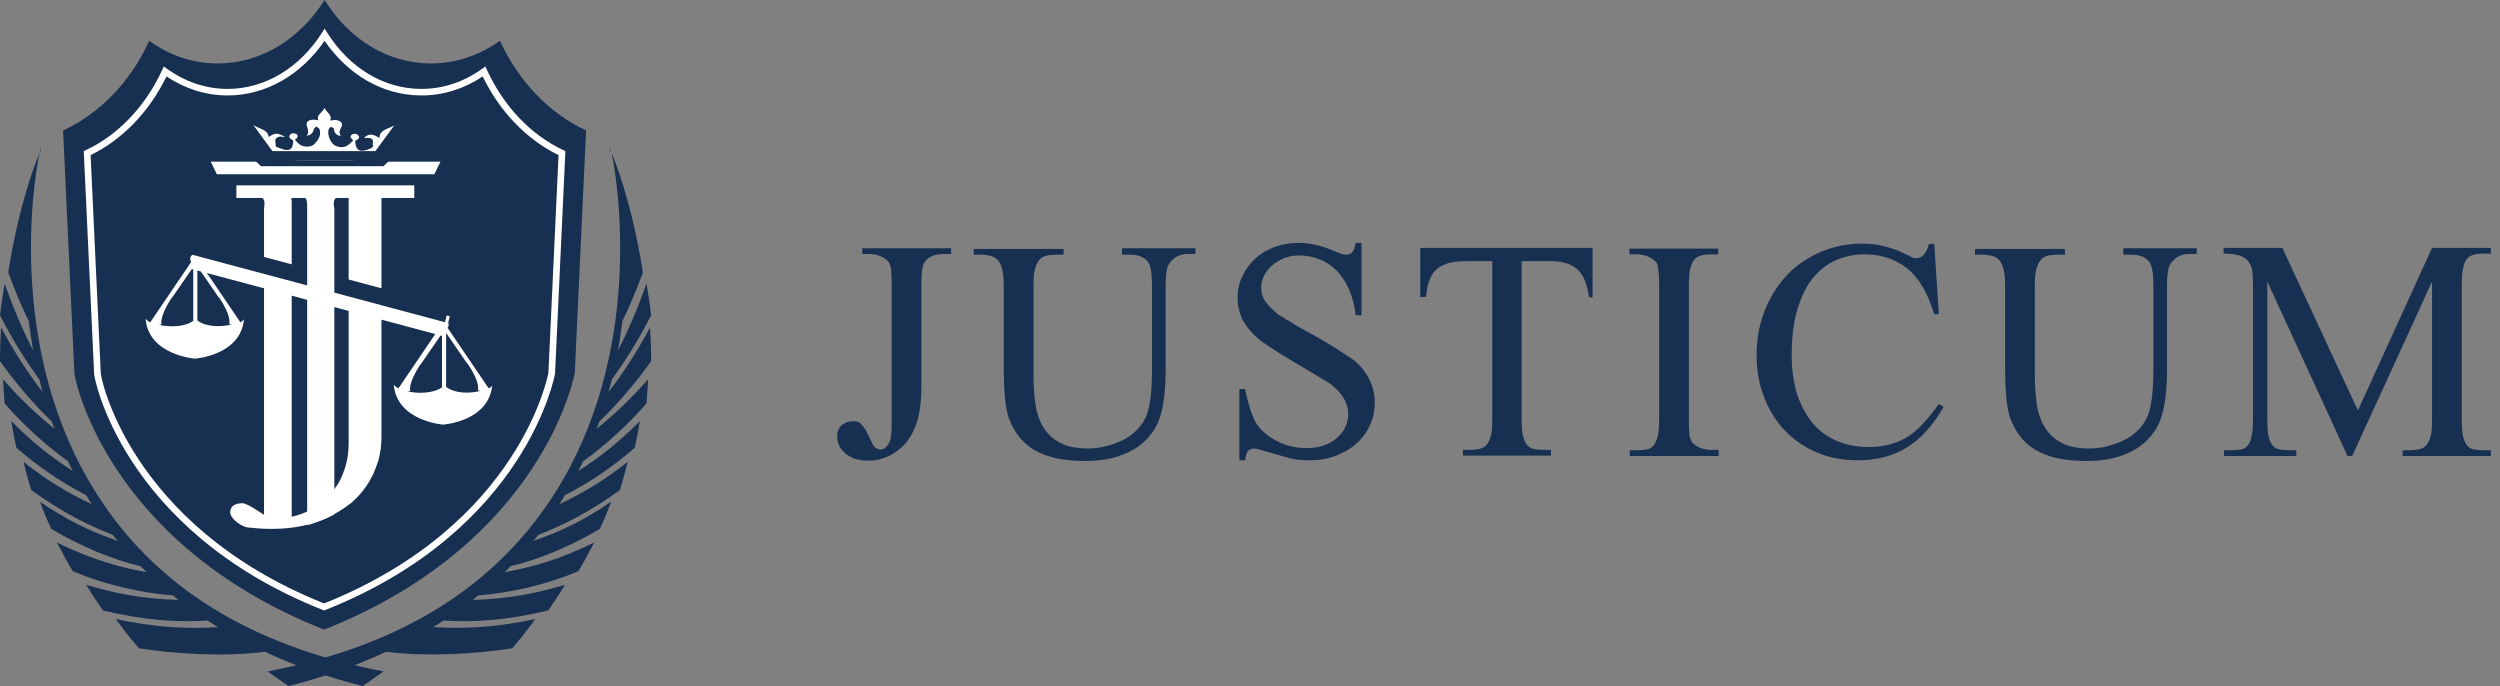 <svg width="215" height="59" viewBox="0 0 215 59" fill="none" xmlns="http://www.w3.org/2000/svg">
<rect x="0" y="0" width="215" height="59" fill="#808080" stroke="none"/>
<path d="M3.483 12.996C3.571 12.605 3.483 12.692 3.395 13.169C3.483 13.039 3.483 12.952 3.483 12.996Z" fill="#172F50"/>
<path d="M8.334 42.495C0.617 30.41 2.822 15.855 3.395 13.169C3.043 13.992 1.631 17.587 0.706 23.435C1.499 25.558 2.205 27.117 2.469 27.594C2.557 28.157 2.734 29.63 2.866 30.15C1.94 28.417 1.058 26.251 0.397 24.388C0.397 24.475 0.132 25.905 0 27.117C1.235 29.5 2.161 30.93 3.395 32.662C3.395 32.749 3.66 33.659 3.66 33.702C2.469 32.186 1.235 30.28 0.088 28.157C0.044 29.11 0 30.02 0 31.059C1.279 32.836 2.557 34.395 4.454 36.258C4.498 36.388 4.542 36.474 4.674 36.864C3.043 35.565 1.499 34.048 0.265 32.619C0.309 33.485 0.353 34.135 0.397 34.698C2.072 36.604 3.88 38.25 5.865 39.68C6.041 40.07 5.953 39.897 6.261 40.503C4.277 39.247 2.602 37.861 0.97 36.214C1.146 37.341 1.323 38.077 1.411 38.51C3.263 40.113 5.203 41.456 7.408 42.582C7.452 42.626 7.849 43.319 7.893 43.362C5.776 42.366 3.924 41.239 2.028 39.723C2.072 40.026 2.557 41.759 2.69 42.149C5.468 44.142 7.452 45.095 9.701 46.004C9.789 46.134 9.877 46.221 10.142 46.524C7.628 45.658 5.644 44.661 3.439 43.145C3.616 43.622 3.88 44.358 4.409 45.484C7.055 47.044 9.701 48.127 12.082 48.69L12.611 49.21C10.23 48.777 7.893 48.127 4.895 46.654C5.556 47.91 5.865 48.474 6.261 49.123C9.039 50.293 12.082 50.986 14.86 51.203L15.345 51.592C12.17 51.506 9.921 51.029 7.408 50.293C7.452 50.38 8.29 51.722 8.863 52.502C12.347 53.325 15.08 53.542 17.858 53.368C18.652 53.888 18.432 53.758 18.784 53.932C15.477 54.148 12.611 53.802 9.965 53.239C10.406 53.845 10.935 54.581 11.95 55.751C14.684 56.184 19.005 56.531 22.797 56.054C25.531 57.354 28.309 58.264 31.175 59C31.792 58.61 32.41 58.133 32.983 57.744C23.062 55.838 14.022 51.462 8.334 42.495Z" fill="#172F50"/>
<path d="M52.47 12.996C52.382 12.605 52.47 12.692 52.559 13.169C52.514 13.039 52.47 12.952 52.47 12.996Z" fill="#172F50"/>
<path d="M47.665 42.495C55.381 30.41 53.176 15.855 52.603 13.169C52.956 13.992 54.367 17.587 55.293 23.435C54.499 25.558 53.794 27.117 53.529 27.594C53.441 28.157 53.265 29.63 53.132 30.15C54.058 28.417 54.94 26.251 55.602 24.388C55.602 24.475 55.866 25.905 55.998 27.117C54.764 29.5 53.838 30.93 52.603 32.662C52.603 32.749 52.339 33.659 52.339 33.702C53.529 32.186 54.764 30.28 55.91 28.157C55.954 29.11 55.998 30.02 55.998 31.059C54.72 32.836 53.441 34.395 51.545 36.258C51.501 36.388 51.457 36.474 51.325 36.864C52.956 35.565 54.499 34.048 55.734 32.619C55.69 33.485 55.646 34.135 55.602 34.698C53.926 36.604 52.118 38.25 50.134 39.68C49.958 40.07 50.046 39.897 49.737 40.503C51.721 39.247 53.397 37.861 55.028 36.214C54.852 37.341 54.676 38.077 54.587 38.51C52.736 40.113 50.795 41.456 48.591 42.582C48.547 42.626 48.15 43.319 48.106 43.362C50.222 42.366 52.074 41.239 53.97 39.723C53.926 40.026 53.441 41.759 53.309 42.149C50.531 44.142 48.547 45.095 46.298 46.004C46.209 46.134 46.121 46.221 45.857 46.524C48.37 45.658 50.354 44.661 52.559 43.145C52.383 43.622 52.118 44.358 51.589 45.484C48.943 47.044 46.298 48.127 43.916 48.69L43.387 49.21C45.769 48.777 48.105 48.127 51.104 46.654C50.443 47.91 50.134 48.474 49.737 49.123C46.959 50.293 43.916 50.986 41.139 51.203L40.654 51.592C43.828 51.506 46.077 51.029 48.591 50.293C48.547 50.38 47.709 51.722 47.136 52.502C43.652 53.325 40.918 53.542 38.14 53.368C37.346 53.888 37.567 53.758 37.214 53.932C40.521 54.148 43.387 53.802 46.033 53.239C45.592 53.845 45.063 54.581 44.049 55.751C41.315 56.184 36.994 56.531 33.202 56.054C30.424 57.354 27.69 58.264 24.823 59C24.206 58.61 23.589 58.133 23.016 57.744C32.937 55.838 41.932 51.462 47.665 42.495Z" fill="#172F50"/>
<path d="M27.87 54.148C46.875 46.611 49.432 32.056 49.432 32.056L50.402 11.22C47.228 9.747 44.582 6.974 42.995 3.509C41.275 4.722 39.246 5.458 37.086 5.458C33.294 5.458 29.987 3.336 27.914 0C25.842 3.292 22.491 5.458 18.742 5.458C16.582 5.458 14.553 4.765 12.834 3.509C11.246 7.018 8.601 9.747 5.426 11.22L6.396 32.056C6.308 32.056 8.865 46.611 27.87 54.148Z" fill="#172F50"/>
<path d="M33.907 10.787C33.334 11.566 32.761 12.346 32.188 13.126C31.173 13.646 29.983 13.992 28.66 14.079C28.395 14.079 28.131 14.079 27.866 14.079C27.602 14.079 27.381 14.079 27.117 14.079C25.75 13.992 24.471 13.602 23.457 13.039C22.928 12.303 22.355 11.523 21.781 10.743C22.266 11.09 23.06 11.133 23.104 11.783C23.369 11.61 23.633 11.436 23.942 11.523C24.118 11.566 24.295 11.653 24.471 11.74L24.427 11.783C24.339 11.783 24.295 11.783 24.206 11.74C23.854 11.74 23.633 11.913 23.677 12.173C23.677 12.303 23.721 12.433 23.721 12.606C23.898 12.693 24.162 12.779 24.427 12.866C24.78 12.953 25.044 12.866 25.133 12.606C25.177 12.476 25.221 12.303 25.221 12.173C25.221 12.13 25.177 12.043 25.088 12C24.868 11.87 24.824 11.74 24.956 11.566C25.088 11.436 25.309 11.436 25.485 11.523C25.662 11.653 25.617 11.826 25.441 11.956C25.397 11.956 25.397 12 25.353 12C25.617 12.303 25.882 12.649 26.455 12.606C26.676 12.606 26.94 12.519 27.029 12.389C27.425 12 27.646 11.566 27.47 11.09C27.425 11.003 27.293 10.96 27.205 10.873C27.117 10.96 26.984 11.047 26.984 11.133C26.896 11.436 26.808 11.566 26.367 11.696C26.588 11.393 26.499 11.177 26.411 10.917C26.235 10.483 26.544 10.223 27.161 10.31C27.205 10.31 27.249 10.31 27.381 10.354C27.161 9.877 27.778 9.66 27.91 9.271C28.043 9.66 28.616 9.877 28.395 10.354C28.484 10.354 28.484 10.354 28.528 10.354C29.057 10.223 29.63 10.483 29.322 11.003C29.189 11.22 29.145 11.48 29.322 11.696C29.013 11.653 28.836 11.523 28.748 11.263C28.748 11.177 28.748 11.133 28.704 11.047C28.66 11.003 28.528 10.917 28.484 10.917C28.44 10.917 28.307 11.003 28.307 11.047C28.087 11.393 28.351 12.216 28.748 12.476C29.101 12.693 29.586 12.736 29.939 12.476C30.115 12.346 30.247 12.173 30.38 12.086C30.291 11.956 30.203 11.913 30.159 11.826C30.115 11.696 30.203 11.566 30.38 11.523C30.556 11.48 30.733 11.523 30.821 11.653C30.909 11.783 30.909 11.913 30.733 12C30.512 12.086 30.556 12.173 30.556 12.303C30.644 12.996 31.041 13.126 31.835 12.779C32.011 12.693 32.144 12.606 32.055 12.476C32.055 12.433 32.055 12.389 32.055 12.346C32.144 11.956 31.967 11.826 31.394 11.87C31.35 11.87 31.35 11.87 31.306 11.87C31.659 11.48 32.055 11.48 32.629 11.87C32.629 11.133 33.422 11.09 33.907 10.787Z" fill="white"/>
<path d="M25.131 16.938C25.175 16.938 25.175 16.938 25.22 16.938C24.867 16.765 24.602 16.418 24.47 16.115C23.544 16.115 22.662 16.115 21.736 16.115C21.427 16.115 20.898 15.898 20.854 16.375C20.81 16.938 21.339 16.938 21.78 16.938C21.956 16.938 22.089 16.938 22.265 16.938C22.353 16.851 22.398 16.851 22.486 16.938C22.883 17.241 22.706 17.674 22.706 18.064C22.706 26.945 22.706 35.825 22.706 44.748V45.182H25.087V44.532C25.087 35.435 25.087 26.338 25.087 17.285C25.043 17.111 25.043 17.025 25.131 16.938Z" fill="white"/>
<path d="M33.338 16.072C32.809 16.072 32.236 16.072 31.707 16.072C31.751 16.289 31.751 16.505 31.707 16.722C31.619 17.068 31.398 17.328 31.09 17.502C30.825 17.675 30.384 17.718 30.075 17.632C30.075 17.718 30.031 17.848 30.031 17.935C30.031 18.888 30.031 19.841 30.031 20.794C30.031 28.288 30.031 35.825 30.031 43.363L30.075 43.319C30.913 42.626 31.53 41.803 32.016 40.807C32.192 40.417 32.324 40.027 32.456 39.637C32.456 33.356 32.456 27.075 32.456 20.794C32.456 19.884 32.456 18.974 32.456 18.065C32.456 17.328 32.456 16.808 33.471 16.895C33.779 16.939 34.264 16.808 34.22 16.375C34.132 15.855 33.647 16.072 33.338 16.072Z" fill="white"/>
<path d="M37.35 14.989H18.654L18.125 13.906H37.879L37.35 14.989Z" fill="white"/>
<path d="M35.629 15.941H20.328V17.024H35.629V15.941Z" fill="white"/>
<path d="M19.404 43.969C18.434 43.536 17.773 42.929 17.376 42.063C17.993 42.063 18.523 41.889 19.008 41.586C19.448 41.283 19.713 40.893 19.713 40.373C19.713 39.853 19.448 39.42 18.963 39.117C18.479 38.814 17.949 38.641 17.332 38.641C16.715 38.641 16.23 38.814 15.745 39.117C15.259 39.464 15.039 39.897 15.039 40.417C15.039 41.283 15.304 42.02 15.789 42.669C16.274 43.276 16.935 43.795 17.729 44.229C17.993 44.359 18.302 44.489 18.611 44.619C18.699 44.359 19.008 44.055 19.404 43.969Z" fill="white"/>
<path d="M29.984 16.158V38.077C29.984 38.944 29.852 39.81 29.543 40.59C29.367 41.11 29.102 41.63 28.75 42.063C28.573 42.279 28.397 42.496 28.22 42.712C27.735 43.232 27.118 43.665 26.368 44.012C26.28 44.055 26.148 44.099 26.06 44.142C25.751 44.272 25.398 44.358 25.09 44.445C24.472 44.575 23.811 44.662 23.105 44.662C22.973 44.662 22.841 44.662 22.753 44.662C22.091 44.618 21.43 44.532 20.812 44.402C20.989 44.662 21.077 45.008 21.077 45.312C21.871 45.441 22.62 45.485 23.414 45.485C24.517 45.485 25.575 45.355 26.545 45.095C26.765 45.052 26.986 44.965 27.206 44.878C27.779 44.705 28.309 44.445 28.794 44.185C29.279 43.925 29.72 43.622 30.116 43.319L30.161 43.276C30.998 42.583 31.616 41.759 32.101 40.763C32.277 40.373 32.409 39.983 32.542 39.593C32.718 38.944 32.806 38.294 32.806 37.601V16.635C31.792 16.548 30.866 16.375 29.984 16.158Z" fill="white"/>
<path d="M20.328 36.56H14.508V45.354H20.328V36.56Z" fill="#172F50"/>
<path d="M23.236 44.575C23.765 44.835 21.957 45.355 21.384 45.355C20.811 45.355 19.797 44.618 19.797 44.055C19.797 43.492 20.282 43.275 20.855 43.275C21.428 43.319 22.707 44.358 23.236 44.575Z" fill="white"/>
<path fill-rule="evenodd" clip-rule="evenodd" d="M27.914 2.457L28.157 2.84C30.012 5.765 32.927 7.646 36.248 7.646C38.165 7.646 39.915 7.019 41.459 5.923L41.744 5.721L41.888 6.035C43.319 9.145 45.656 11.604 48.453 12.915L48.624 12.995L47.733 32.129L47.73 32.147L47.448 32.099C47.73 32.147 47.73 32.147 47.73 32.147L47.729 32.151L47.728 32.159L47.722 32.19C47.716 32.217 47.708 32.257 47.697 32.308C47.675 32.41 47.641 32.56 47.591 32.751C47.492 33.135 47.33 33.688 47.083 34.371C46.588 35.738 45.748 37.629 44.365 39.735C41.596 43.948 36.657 49.014 27.977 52.459L27.87 52.502L27.762 52.459C19.082 49.014 14.143 43.948 11.385 39.734C10.007 37.629 9.175 35.737 8.693 34.369C8.451 33.685 8.297 33.131 8.206 32.746C8.16 32.553 8.13 32.401 8.112 32.295C8.103 32.242 8.097 32.198 8.094 32.163C8.092 32.147 8.091 32.125 8.091 32.102C8.091 32.098 8.091 32.091 8.092 32.081L7.203 12.995L7.375 12.915C10.172 11.604 12.508 9.145 13.939 6.035L14.084 5.721L14.368 5.923C15.913 7.019 17.663 7.646 19.58 7.646C22.857 7.646 25.816 5.764 27.671 2.84L27.914 2.457ZM47.163 32.067L48.035 13.341C45.27 11.992 42.971 9.582 41.511 6.574C39.95 7.611 38.181 8.208 36.248 8.208C32.835 8.208 29.86 6.352 27.914 3.506C25.963 6.353 22.95 8.208 19.58 8.208C17.646 8.208 15.878 7.611 14.316 6.574C12.856 9.582 10.557 11.992 7.792 13.341L8.669 32.149C8.671 32.164 8.674 32.182 8.677 32.204C8.692 32.295 8.72 32.435 8.764 32.618C8.85 32.984 8.999 33.519 9.234 34.185C9.703 35.516 10.517 37.366 11.867 39.43C14.555 43.538 19.375 48.498 27.87 51.895C36.364 48.498 41.184 43.538 43.883 39.43C45.239 37.366 46.061 35.515 46.543 34.183C46.784 33.517 46.941 32.98 47.036 32.612C47.084 32.428 47.117 32.286 47.137 32.191C47.147 32.143 47.155 32.108 47.159 32.084L47.163 32.067Z" fill="white"/>
<path d="M32.982 14.295H22.443L21.914 13.775H33.511L32.982 14.295Z" fill="#172F50"/>
<path d="M42.025 33.398L38.497 28.2C38.541 28.113 38.585 28.027 38.585 27.94C38.585 27.68 38.365 27.507 38.144 27.507C37.88 27.507 37.703 27.723 37.703 27.94C37.703 28.027 37.748 28.157 37.792 28.2L34.264 33.398C34.088 33.312 33.955 33.181 33.867 33.095C34.132 36.214 38.1 36.517 38.1 36.517C38.1 36.517 42.069 36.257 42.333 33.095C42.333 33.225 42.201 33.312 42.025 33.398ZM35.058 33.658L35.278 33.615C35.278 33.615 35.058 33.008 36.16 31.319V31.362L38.012 28.676V33.312C37.263 33.831 35.984 33.875 35.058 33.658ZM38.365 33.268V28.633L40.217 31.319V31.276C41.363 32.965 41.099 33.571 41.099 33.571L41.319 33.615C40.349 33.875 39.07 33.831 38.365 33.268Z" fill="white"/>
<path d="M20.677 27.724L17.149 22.526C17.194 22.439 17.238 22.352 17.238 22.266C17.238 22.006 17.017 21.832 16.797 21.832C16.532 21.832 16.356 22.049 16.356 22.266C16.356 22.352 16.4 22.482 16.444 22.526L12.916 27.724C12.74 27.637 12.608 27.507 12.52 27.421C12.784 30.54 16.753 30.843 16.753 30.843C16.753 30.843 20.721 30.583 20.986 27.421C20.986 27.507 20.853 27.594 20.677 27.724ZM13.666 27.94L13.886 27.897C13.886 27.897 13.666 27.291 14.768 25.601V25.645L16.62 22.959V27.594C15.915 28.114 14.636 28.157 13.666 27.94ZM16.973 27.551V22.916L18.825 25.601V25.558C19.971 27.247 19.707 27.854 19.707 27.854L19.927 27.897C18.957 28.157 17.679 28.114 16.973 27.551Z" fill="white"/>
<path fill-rule="evenodd" clip-rule="evenodd" d="M38.211 28.936L16.473 23.132L16.951 21.401L38.69 27.206L38.211 28.936Z" fill="white"/>
<path fill-rule="evenodd" clip-rule="evenodd" d="M38.262 27.709L16.523 21.904L16.899 20.547L38.638 26.352L38.262 27.709Z" fill="#172F50"/>
<path d="M29.061 16.678C28.929 16.505 28.797 16.332 28.753 16.158V16.072C28.576 16.072 28.444 16.072 28.268 16.072C28.091 16.332 27.783 16.592 27.518 16.635C27.077 16.722 26.636 16.808 26.195 16.982C26.416 17.111 26.416 17.371 26.416 18.064V21.53C26.416 29.024 26.416 36.561 26.416 44.056V45.139H26.504C26.724 45.095 26.945 45.008 27.165 44.922C27.739 44.749 28.268 44.489 28.753 44.229V42.106C28.753 35.392 28.753 28.677 28.753 21.963C28.753 21.573 28.753 21.183 28.753 20.794C28.753 19.884 28.753 18.931 28.753 18.021C28.753 17.675 28.532 17.198 29.017 16.938C29.061 16.938 29.106 16.895 29.106 16.895C29.106 16.765 29.106 16.722 29.061 16.678Z" fill="white"/>
<path d="M33.512 12.996H22.18V13.775H33.512V12.996Z" fill="#172F50"/>
<path d="M74.156 21.842V21.35H81.795V21.842H81.148C80.409 21.842 79.885 22.058 79.546 22.489C79.331 22.767 79.238 23.413 79.238 24.522V33.239C79.238 34.625 79.084 35.703 78.776 36.535C78.622 36.935 78.437 37.335 78.191 37.705C77.945 38.075 77.637 38.413 77.267 38.691C76.928 38.968 76.528 39.214 76.066 39.368C75.635 39.553 75.142 39.615 74.649 39.615C74.218 39.615 73.848 39.553 73.54 39.461C73.201 39.337 72.924 39.184 72.708 38.999C72.493 38.814 72.308 38.598 72.185 38.352C72.062 38.105 72 37.859 72 37.582C72 37.089 72.154 36.719 72.431 36.535C72.708 36.319 73.016 36.227 73.324 36.227C73.448 36.227 73.571 36.227 73.694 36.257C73.817 36.288 73.941 36.35 74.064 36.473C74.187 36.596 74.31 36.781 74.464 36.997C74.587 37.243 74.741 37.551 74.926 37.951C75.111 38.413 75.388 38.66 75.727 38.66C75.973 38.66 76.189 38.506 76.374 38.229C76.589 37.951 76.682 37.428 76.682 36.689V24.491C76.682 24.06 76.682 23.721 76.651 23.475C76.651 23.198 76.62 22.982 76.559 22.828C76.497 22.643 76.435 22.52 76.343 22.428C76.251 22.335 76.127 22.243 75.973 22.15C75.573 21.935 75.172 21.842 74.803 21.842H74.156Z" fill="#172F50"/>
<path d="M96.486 21.842V21.35H102.8V21.842H102.123C101.445 21.842 100.891 22.15 100.521 22.736C100.336 23.013 100.244 23.629 100.244 24.645V31.884C100.244 33.639 100.059 35.025 99.689 36.073C99.505 36.565 99.258 37.027 98.888 37.459C98.55 37.89 98.118 38.259 97.595 38.598C97.071 38.906 96.455 39.184 95.747 39.368C95.038 39.553 94.238 39.645 93.344 39.645C92.359 39.645 91.496 39.553 90.757 39.399C90.018 39.214 89.402 38.968 88.878 38.66C88.355 38.321 87.923 37.951 87.585 37.489C87.246 37.027 86.969 36.504 86.753 35.949C86.476 35.148 86.322 33.67 86.322 31.545V24.584C86.322 24.029 86.291 23.598 86.198 23.229C86.137 22.89 86.014 22.613 85.86 22.428C85.706 22.243 85.49 22.089 85.274 22.027C85.028 21.966 84.751 21.904 84.412 21.904H83.734V21.411H91.466V21.904H90.788C90.48 21.904 90.203 21.935 89.956 21.996C89.71 22.058 89.525 22.181 89.371 22.366C89.217 22.551 89.094 22.828 89.001 23.167C88.909 23.506 88.878 23.968 88.878 24.553V32.346C88.878 33.147 88.94 33.886 89.032 34.656C89.125 35.395 89.34 36.073 89.679 36.658C90.018 37.243 90.48 37.705 91.096 38.044C91.712 38.383 92.513 38.568 93.529 38.568C94.114 38.568 94.669 38.506 95.192 38.352C95.716 38.229 96.209 38.013 96.671 37.797C97.102 37.551 97.502 37.274 97.811 36.935C98.149 36.596 98.365 36.227 98.55 35.857C98.888 35.087 99.073 33.732 99.073 31.822V24.584C99.073 23.475 98.95 22.797 98.704 22.489C98.365 22.089 97.872 21.904 97.195 21.904H96.486V21.842Z" fill="#172F50"/>
<path d="M117.091 20.949V27.11H116.598C116.382 25.446 115.828 24.183 114.966 23.29C114.103 22.428 112.994 21.966 111.67 21.966C111.208 21.966 110.807 22.058 110.407 22.212C110.037 22.366 109.699 22.582 109.391 22.828C109.113 23.075 108.867 23.383 108.713 23.691C108.559 24.029 108.466 24.368 108.466 24.707C108.466 25.046 108.528 25.354 108.651 25.631C108.774 25.939 109.175 26.401 109.883 27.017C111.023 27.726 112.039 28.342 112.933 28.804C113.764 29.266 114.904 29.943 116.321 30.898C116.937 31.36 117.399 31.915 117.738 32.592C118.076 33.239 118.23 33.917 118.23 34.625C118.23 35.303 118.107 35.919 117.83 36.535C117.553 37.151 117.183 37.674 116.69 38.105C116.198 38.568 115.612 38.906 114.904 39.184C114.195 39.461 113.456 39.584 112.625 39.584C112.101 39.584 111.608 39.553 111.177 39.461C111.085 39.461 110.9 39.399 110.561 39.307C110.222 39.214 109.883 39.122 109.483 38.999C109.113 38.906 108.744 38.783 108.436 38.691C108.097 38.598 107.912 38.568 107.881 38.568C107.666 38.568 107.481 38.629 107.358 38.752C107.234 38.876 107.142 39.153 107.08 39.584H106.588V33.455H107.08C107.327 34.717 107.635 35.672 108.004 36.35C108.189 36.658 108.436 36.966 108.744 37.212C109.052 37.489 109.391 37.705 109.791 37.921C110.191 38.136 110.592 38.29 111.054 38.383C111.485 38.506 111.947 38.537 112.409 38.537C112.963 38.537 113.456 38.444 113.887 38.29C114.319 38.136 114.688 37.921 114.996 37.644C115.304 37.366 115.551 37.058 115.705 36.719C115.859 36.381 115.951 35.98 115.951 35.611C115.951 35.179 115.828 34.717 115.582 34.286C115.335 33.855 114.935 33.393 114.349 32.962C113.795 32.623 113.117 32.222 112.347 31.761C110.869 30.898 109.545 30.097 108.405 29.296C107.758 28.773 107.265 28.218 106.926 27.602C106.588 26.986 106.434 26.309 106.434 25.57C106.434 24.953 106.557 24.337 106.834 23.783C107.08 23.229 107.45 22.705 107.912 22.274C108.374 21.843 108.928 21.504 109.575 21.257C110.222 21.011 110.9 20.888 111.67 20.888C112.625 20.888 113.61 21.103 114.688 21.565C114.935 21.658 115.15 21.75 115.304 21.812C115.489 21.873 115.612 21.904 115.705 21.904C115.951 21.904 116.136 21.843 116.259 21.719C116.413 21.596 116.506 21.319 116.598 20.888H117.091V20.949Z" fill="#172F50"/>
<path d="M136.96 21.349V25.569H136.652C136.498 24.429 136.19 23.659 135.666 23.166C135.143 22.704 134.373 22.458 133.387 22.458H130.861V36.103C130.861 36.719 130.892 37.181 130.984 37.52C131.077 37.859 131.2 38.136 131.354 38.29C131.508 38.475 131.693 38.567 131.939 38.629C132.186 38.659 132.463 38.69 132.771 38.69H133.387V39.183H125.81V38.69H126.426C126.734 38.69 127.011 38.659 127.258 38.598C127.504 38.536 127.689 38.444 127.843 38.259C127.997 38.074 128.12 37.828 128.212 37.489C128.305 37.15 128.336 36.688 128.336 36.103V22.458H126.179C125.656 22.458 125.163 22.489 124.763 22.581C124.362 22.674 123.993 22.828 123.685 23.043C123.377 23.259 123.13 23.598 122.976 23.998C122.791 24.398 122.699 24.922 122.637 25.538H122.145V21.318H136.96V21.349Z" fill="#172F50"/>
<path d="M147.798 38.721V39.214H140.16V38.721H140.776C141.084 38.721 141.361 38.691 141.607 38.66C141.854 38.629 142.039 38.506 142.193 38.321C142.347 38.136 142.47 37.89 142.562 37.52C142.655 37.151 142.685 36.658 142.685 36.042V24.522C142.685 24.122 142.685 23.783 142.655 23.506C142.624 23.228 142.593 23.013 142.562 22.859C142.531 22.674 142.439 22.551 142.347 22.458C142.254 22.366 142.131 22.274 141.977 22.181C141.577 21.966 141.176 21.873 140.745 21.873H140.129V21.38H147.768V21.873H147.152C146.844 21.873 146.566 21.904 146.32 21.966C146.074 22.027 145.889 22.12 145.735 22.304C145.581 22.489 145.458 22.736 145.365 23.105C145.273 23.475 145.242 23.937 145.242 24.553V36.042C145.242 36.473 145.242 36.812 145.273 37.058C145.273 37.335 145.303 37.551 145.365 37.705C145.427 37.89 145.488 38.013 145.581 38.105C145.673 38.198 145.796 38.29 145.95 38.383C146.32 38.598 146.72 38.691 147.152 38.691H147.798V38.721Z" fill="#172F50"/>
<path d="M166.344 20.949L166.744 27.017H166.344C165.789 25.2 165.019 23.875 164.003 23.075C162.986 22.274 161.785 21.873 160.368 21.873C159.444 21.873 158.613 22.058 157.843 22.397C157.073 22.736 156.395 23.29 155.841 23.998C155.286 24.707 154.855 25.631 154.547 26.709C154.239 27.787 154.085 29.081 154.085 30.559C154.085 31.76 154.239 32.839 154.516 33.793C154.824 34.748 155.255 35.58 155.81 36.288C156.364 36.997 157.073 37.52 157.904 37.89C158.736 38.26 159.691 38.444 160.738 38.444C161.878 38.444 162.894 38.198 163.818 37.705C164.681 37.243 165.666 36.257 166.744 34.748L167.145 34.995C166.251 36.565 165.204 37.736 164.003 38.475C162.832 39.214 161.385 39.584 159.752 39.584C158.489 39.584 157.319 39.368 156.241 38.906C155.194 38.475 154.27 37.828 153.5 37.027C152.73 36.227 152.144 35.272 151.713 34.163C151.282 33.054 151.066 31.853 151.066 30.528C151.066 28.742 151.467 27.11 152.268 25.631C153.068 24.152 154.147 22.982 155.563 22.181C156.98 21.35 158.52 20.949 160.153 20.949C161.446 20.949 162.709 21.257 163.972 21.904C164.342 22.089 164.588 22.212 164.773 22.212C165.05 22.212 165.297 22.089 165.481 21.873C165.666 21.627 165.82 21.35 165.882 20.98H166.344V20.949Z" fill="#172F50"/>
<path d="M182.603 21.842V21.35H188.917V21.842H188.24C187.562 21.842 187.008 22.15 186.638 22.736C186.453 23.013 186.361 23.629 186.361 24.645V31.884C186.361 33.639 186.176 35.025 185.807 36.073C185.622 36.565 185.375 37.027 185.006 37.459C184.667 37.89 184.236 38.259 183.712 38.598C183.188 38.906 182.572 39.184 181.864 39.368C181.156 39.553 180.355 39.645 179.462 39.645C178.476 39.645 177.613 39.553 176.874 39.399C176.135 39.214 175.519 38.968 174.995 38.66C174.472 38.321 174.041 37.951 173.702 37.489C173.363 37.027 173.086 36.504 172.87 35.949C172.593 35.148 172.439 33.67 172.439 31.545V24.584C172.439 24.029 172.408 23.598 172.316 23.229C172.254 22.89 172.131 22.613 171.977 22.428C171.823 22.243 171.607 22.089 171.392 22.027C171.145 21.966 170.868 21.904 170.529 21.904H169.852V21.411H177.583V21.904H176.905C176.597 21.904 176.32 21.935 176.073 21.996C175.827 22.058 175.642 22.181 175.488 22.366C175.334 22.551 175.211 22.828 175.119 23.167C175.026 23.506 174.995 23.968 174.995 24.553V32.346C174.995 33.147 175.057 33.886 175.149 34.656C175.242 35.395 175.457 36.073 175.796 36.658C176.135 37.243 176.597 37.705 177.213 38.044C177.829 38.383 178.63 38.568 179.646 38.568C180.232 38.568 180.786 38.506 181.31 38.352C181.833 38.229 182.326 38.013 182.788 37.797C183.219 37.551 183.62 37.274 183.928 36.935C184.267 36.596 184.482 36.227 184.667 35.857C185.006 35.087 185.191 33.732 185.191 31.822V24.584C185.191 23.475 185.067 22.797 184.821 22.489C184.482 22.089 183.989 21.904 183.312 21.904H182.603V21.842Z" fill="#172F50"/>
<path d="M201.888 39.214L194.988 24.214V36.134C194.988 36.75 195.019 37.242 195.111 37.581C195.204 37.92 195.327 38.197 195.481 38.351C195.635 38.536 195.851 38.629 196.066 38.659C196.313 38.69 196.559 38.721 196.867 38.721H197.483V39.214H191.261V38.721H191.877C192.185 38.721 192.463 38.69 192.709 38.659C192.955 38.629 193.14 38.505 193.294 38.321C193.448 38.136 193.571 37.889 193.633 37.52C193.725 37.181 193.756 36.719 193.756 36.103V24.429C193.756 23.998 193.725 23.628 193.695 23.32C193.664 23.012 193.541 22.735 193.387 22.52C193.233 22.304 192.986 22.119 192.647 21.996C192.309 21.873 191.846 21.811 191.23 21.811V21.318H196.282L202.781 35.302L209.157 21.318H214.208V21.811H213.592C213.253 21.811 212.976 21.842 212.76 21.904C212.514 21.965 212.329 22.058 212.175 22.242C212.021 22.427 211.898 22.674 211.836 23.043C211.744 23.382 211.713 23.844 211.713 24.46V36.134C211.713 36.75 211.744 37.242 211.836 37.581C211.929 37.92 212.052 38.197 212.206 38.351C212.36 38.536 212.576 38.629 212.791 38.659C213.038 38.69 213.284 38.721 213.592 38.721H214.208V39.214H206.631V38.721H207.247C207.555 38.721 207.832 38.69 208.079 38.629C208.325 38.567 208.51 38.475 208.664 38.29C208.818 38.105 208.941 37.859 209.034 37.52C209.126 37.181 209.157 36.719 209.157 36.134V24.214L202.288 39.214H201.888Z" fill="#172F50"/>
</svg>
